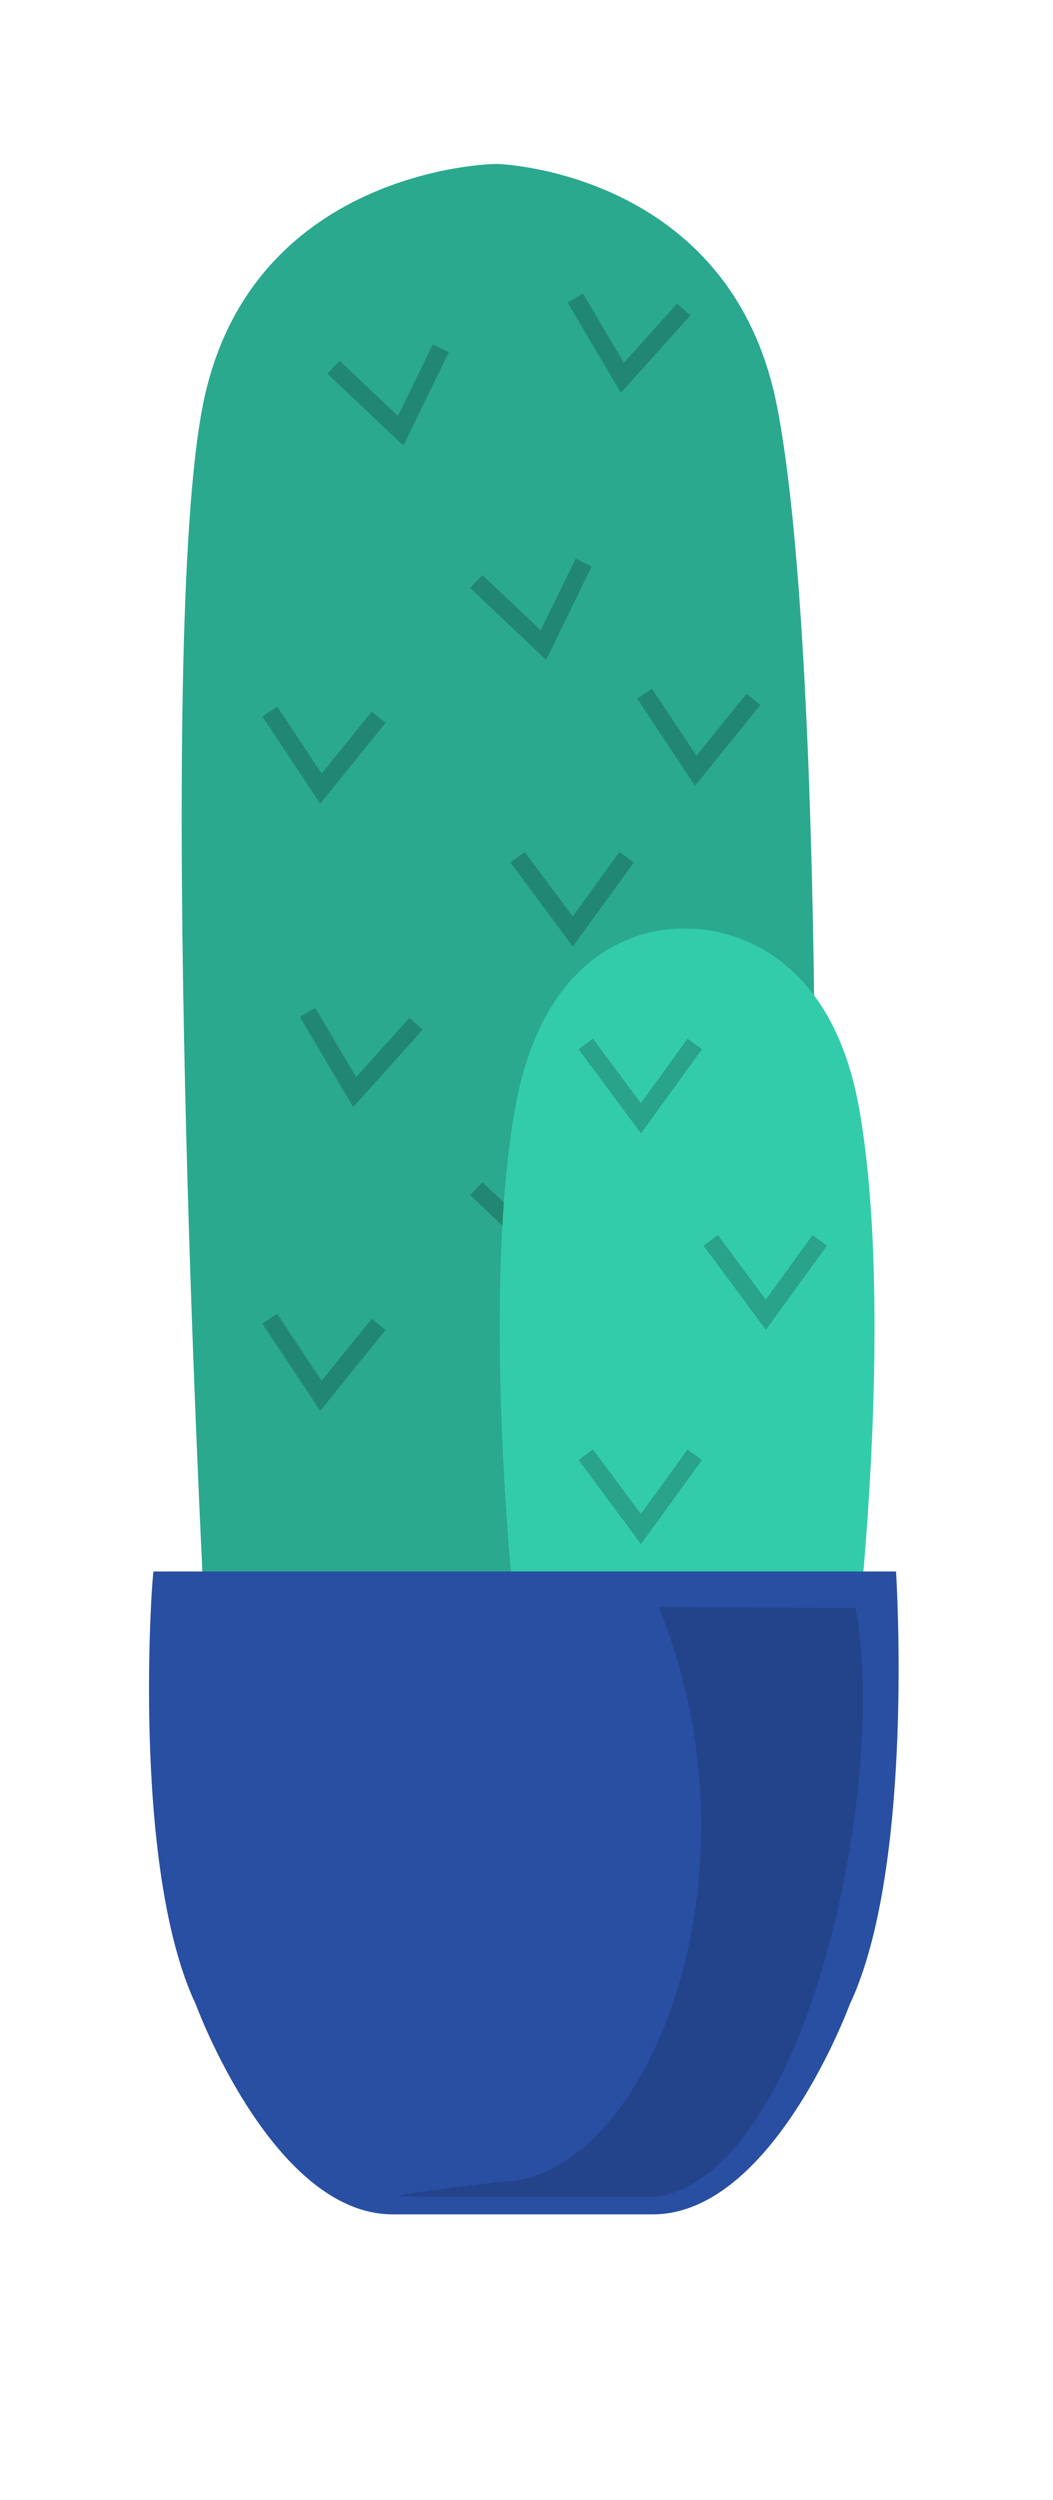 <svg xmlns="http://www.w3.org/2000/svg" width="59" height="140" viewBox="0 0 59 140">
  <g fill="none" fill-rule="evenodd">
    <g transform="translate(10 9)">
      <path fill="#2AA98E" d="M17.911,0.183 C17.352,0.145 3.971,0.585 1.369,13.674 C-1.306,27.127 1.369,79.584 1.369,79.584 L35.035,80 C35.936,67.416 36.196,27.127 33.521,13.674 C30.918,0.585 17.927,0.186 17.911,0.183 Z"/>
      <polyline stroke="#000" stroke-opacity=".2" points="5 31 8.091 35.163 11.109 31" transform="rotate(3 8.055 33.082)"/>
      <polyline stroke="#000" stroke-opacity=".2" points="26 30 29.091 34.163 32.109 30" transform="rotate(3 29.055 32.082)"/>
      <polyline stroke="#000" stroke-opacity=".2" points="17 23 20.091 27.163 23.109 23" transform="rotate(-10 20.055 25.082)"/>
      <polyline stroke="#000" stroke-opacity=".2" points="9 11 12.091 15.163 15.109 11" transform="rotate(-10 12.055 13.082)"/>
      <polyline stroke="#000" stroke-opacity=".2" points="19 39 22.091 43.163 25.109 39"/>
      <polyline stroke="#000" stroke-opacity=".2" points="7 48 10.091 52.163 13.109 48" transform="rotate(6 10.055 50.082)"/>
      <polyline stroke="#000" stroke-opacity=".2" points="22 8 25.091 12.163 28.109 8" transform="rotate(6 25.055 10.082)"/>
      <polyline stroke="#000" stroke-opacity=".2" points="5 65 8.091 69.163 11.109 65" transform="rotate(3 8.055 67.082)"/>
      <polyline stroke="#000" stroke-opacity=".2" points="17 57 20.091 61.163 23.109 57" transform="rotate(-10 20.055 59.082)"/>
      <polyline stroke="#000" stroke-opacity=".2" points="19 73 22.091 77.163 25.109 73"/>
    </g>
    <g transform="translate(28 52)">
      <path fill="#33CCAB" d="M20.149,10.13 C18.287,-0.474 10.495,0.012 10.485,0.01 C10.084,-0.02 2.713,-0.474 0.851,10.13 C-1.064,21.03 0.851,38.415 0.851,38.415 L10.461,39.987 L10.461,40 L10.499,39.993 L10.537,40 L10.537,39.987 L20.149,38.415 C20.149,38.415 22.064,21.03 20.149,10.13"/>
      <polyline stroke="#000" stroke-opacity=".2" points="11.82 17.46 14.911 21.623 17.929 17.46"/>
      <polyline stroke="#000" stroke-opacity=".2" points="4.82 6.46 7.911 10.623 10.929 6.46"/>
      <polyline stroke="#000" stroke-opacity=".2" points="4.82 29.46 7.911 33.623 10.929 29.46"/>
    </g>
    <g transform="translate(8 88)">
      <path fill="#294FA3" d="M42.205,0 C42.205,0 43.274,16.504 39.606,24.258 C39.606,24.258 35.294,36 28.579,36 L21.405,36 L21.178,36 L14.002,36 C7.287,36 2.977,24.258 2.977,24.258 C-0.692,16.504 0.53,-0.018 0.602,0 C0.602,0 42.205,0 42.205,0 Z"/>
      <path fill="#000" fill-rule="nonzero" d="M28.906,2 C35.105,17.186 28.151,34.185 19.962,34.185 C15.427,34.724 13.64,34.996 14.603,35 L28.906,35 C37.276,33.533 41.792,11.749 39.937,2.043 L28.906,2 Z" opacity=".15"/>
    </g>
  </g>
</svg>
